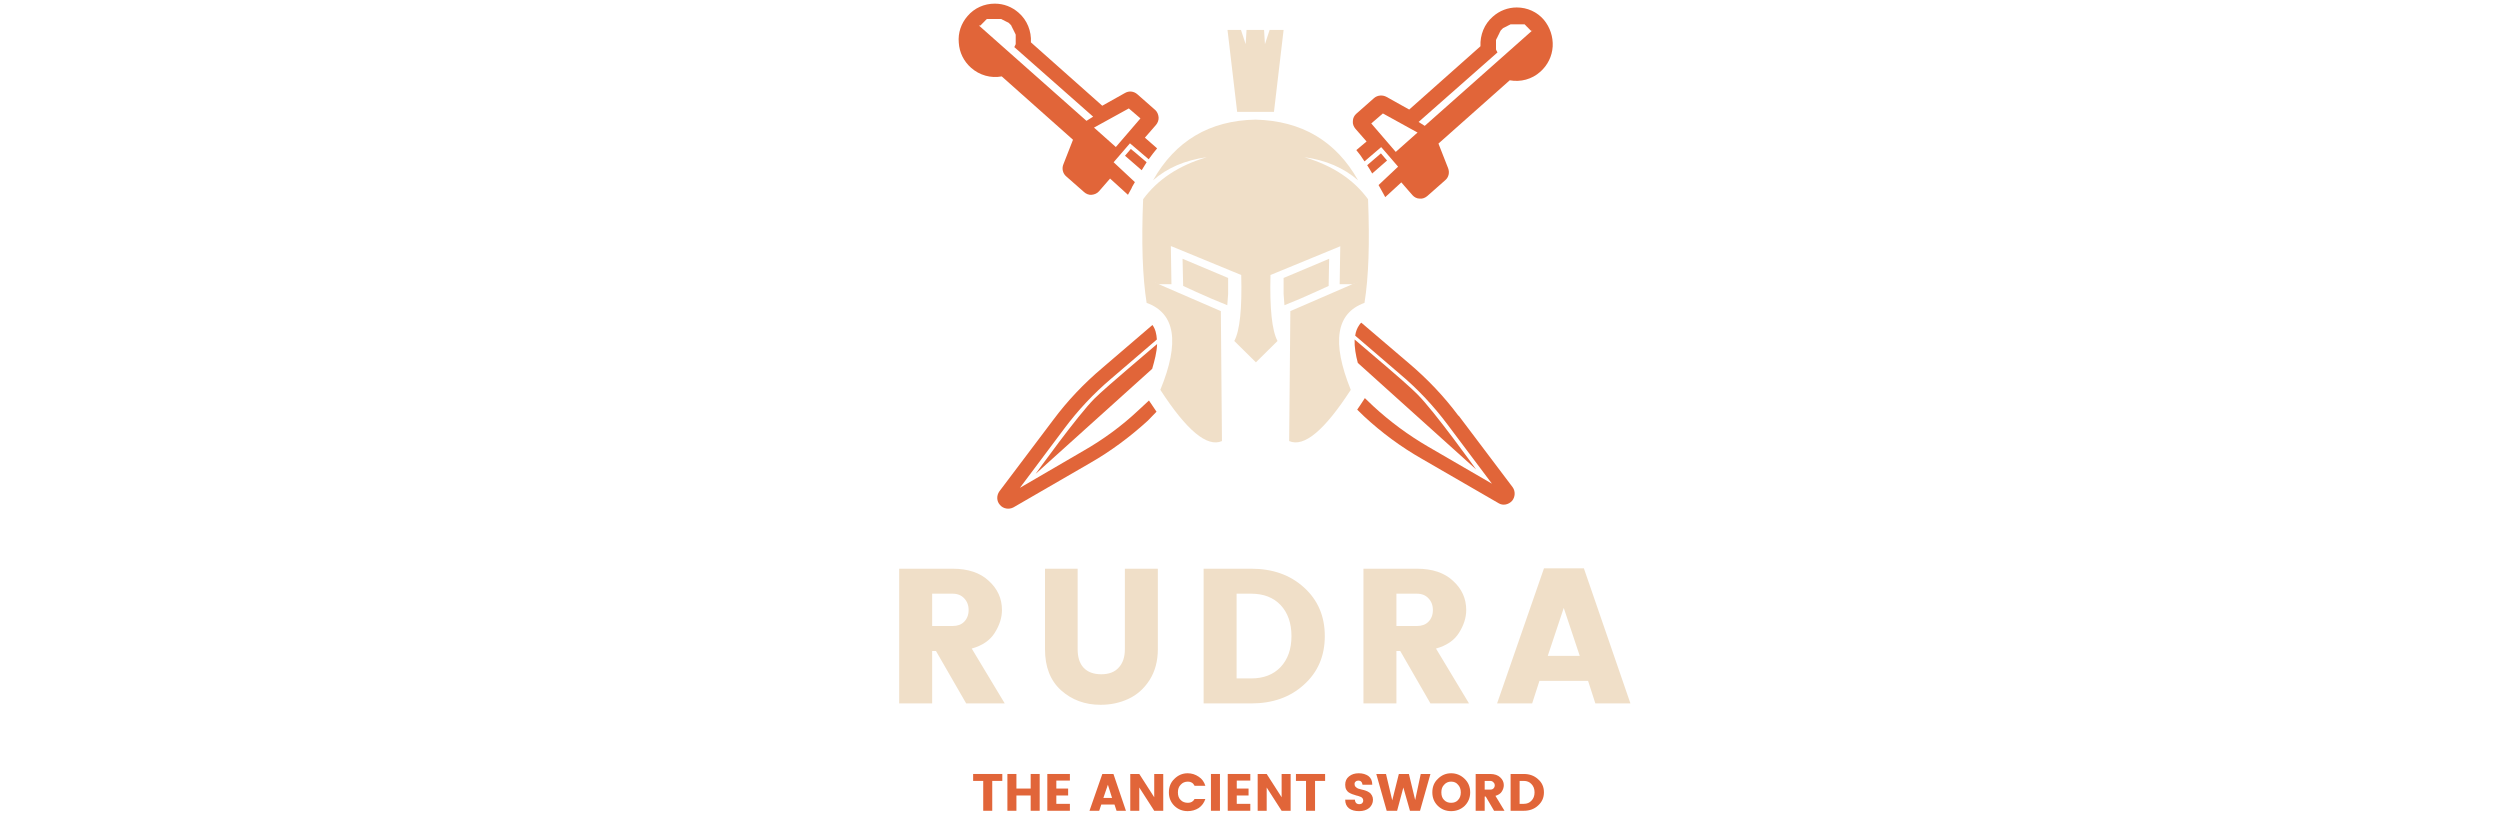 <svg xmlns="http://www.w3.org/2000/svg" xmlns:xlink="http://www.w3.org/1999/xlink" width="150" zoomAndPan="magnify" viewBox="0 0 112.5 37.5" height="50" preserveAspectRatio="xMidYMid meet" version="1.0"><defs><g/><clipPath id="id1"><path d="M 43.133 0 L 53 0 L 53 9 L 43.133 9 Z M 43.133 0 " clip-rule="nonzero"/></clipPath><clipPath id="id2"><path d="M 60 0 L 69.895 0 L 69.895 9 L 60 9 Z M 60 0 " clip-rule="nonzero"/></clipPath></defs><path fill="rgb(94.119%, 87.45%, 78.429%)" d="M 52.715 11.082 L 55.855 12.375 C 55.895 13.895 55.793 14.879 55.543 15.344 L 56.516 16.305 L 57.488 15.344 C 57.238 14.879 57.133 13.879 57.172 12.375 L 60.312 11.082 L 60.285 12.789 L 60.852 12.789 C 61.785 12.391 60.852 12.789 58.066 14 L 58.012 19.848 C 58.684 20.141 59.602 19.367 60.785 17.543 C 59.918 15.398 60.117 14.094 61.402 13.629 C 61.59 12.469 61.641 10.922 61.562 8.965 C 60.918 8.086 59.973 7.449 58.695 7.074 C 59.668 7.207 60.469 7.555 61.113 8.113 C 60.117 6.344 58.578 5.438 56.5 5.383 C 54.426 5.422 52.887 6.344 51.887 8.113 C 52.52 7.555 53.332 7.207 54.305 7.074 C 53.031 7.449 52.086 8.086 51.441 8.965 C 51.359 10.91 51.414 12.469 51.598 13.629 C 52.887 14.094 53.098 15.398 52.215 17.543 C 53.398 19.367 54.32 20.141 54.988 19.848 L 54.938 14 C 52.148 12.789 51.215 12.391 52.148 12.789 L 52.715 12.789 L 52.688 11.082 Z M 55.238 1.348 L 55.672 5.035 L 57.328 5.035 L 57.762 1.348 L 57.133 1.348 L 56.922 1.988 L 56.883 1.348 L 56.094 1.348 L 56.055 1.988 L 55.844 1.348 L 55.211 1.348 Z M 55.238 1.348 " fill-opacity="1" fill-rule="evenodd"/><path fill="rgb(94.119%, 87.45%, 78.429%)" d="M 55.227 13.746 C 55.238 13.586 55.254 13.414 55.266 13.227 L 55.266 12.508 L 53.215 11.645 L 53.242 12.867 C 53.531 13 54.016 13.227 54.516 13.441 L 55.227 13.734 Z M 55.227 13.746 " fill-opacity="1" fill-rule="evenodd"/><path fill="rgb(94.119%, 87.45%, 78.429%)" d="M 57.801 13.746 C 57.789 13.586 57.777 13.414 57.762 13.227 L 57.762 12.508 L 59.812 11.645 L 59.789 12.867 C 59.496 13 59.012 13.227 58.512 13.441 L 57.801 13.734 Z M 57.801 13.746 " fill-opacity="1" fill-rule="evenodd"/><g clip-path="url(#id1)"><path fill="rgb(88.239%, 39.609%, 22.35%)" d="M 50.941 8.418 L 51.07 8.195 L 50.113 7.301 L 50.848 6.449 L 51.691 7.168 C 51.809 6.996 51.941 6.836 52.07 6.676 L 51.52 6.195 L 52.02 5.621 C 52.098 5.531 52.148 5.398 52.137 5.277 C 52.125 5.145 52.07 5.023 51.98 4.945 L 51.176 4.238 C 51.02 4.105 50.809 4.078 50.625 4.184 L 49.602 4.758 L 46.391 1.906 C 46.418 1.402 46.223 0.906 45.84 0.574 C 45.539 0.309 45.172 0.164 44.762 0.164 C 44.289 0.164 43.844 0.363 43.539 0.723 C 43.25 1.055 43.105 1.48 43.145 1.922 C 43.172 2.359 43.367 2.758 43.699 3.051 C 44.078 3.387 44.59 3.531 45.078 3.438 L 48.285 6.289 L 47.852 7.395 C 47.773 7.582 47.824 7.809 47.984 7.941 L 48.785 8.645 C 48.875 8.727 49.008 8.781 49.125 8.766 C 49.258 8.754 49.375 8.699 49.457 8.605 L 49.953 8.035 L 50.758 8.766 L 50.926 8.461 Z M 50.219 6.621 L 49.23 5.742 L 50.797 4.879 L 51.32 5.328 L 50.219 6.609 Z M 44.066 1.16 Z M 44.078 1.148 Z M 44.105 1.121 Z M 44.117 1.109 Z M 44.184 1.055 Z M 44.434 0.922 Z M 44.617 0.867 Z M 44.789 0.855 Z M 44.828 0.855 Z M 45.145 0.922 Z M 45.355 1.055 Z M 45.395 1.094 Z M 45.406 1.109 Z M 45.59 1.387 Z M 45.645 1.535 Z M 48.891 5.438 L 44.051 1.148 L 44.117 1.148 L 44.184 1.082 L 44.195 1.066 L 44.211 1.055 L 44.25 1.016 L 44.262 1 L 44.277 0.988 L 44.289 0.977 L 44.301 0.961 L 44.316 0.949 L 44.328 0.934 L 44.367 0.895 L 44.383 0.883 L 44.395 0.867 L 44.406 0.855 L 45.051 0.855 L 45.078 0.867 L 45.105 0.883 L 45.129 0.895 L 45.156 0.906 L 45.184 0.922 L 45.211 0.934 L 45.234 0.949 L 45.262 0.961 L 45.289 0.977 L 45.316 0.988 L 45.34 1 L 45.367 1.016 L 45.395 1.027 L 45.406 1.043 L 45.418 1.055 L 45.434 1.066 L 45.445 1.082 L 45.461 1.094 L 45.473 1.109 L 45.484 1.121 L 45.5 1.133 L 45.523 1.188 L 45.539 1.215 L 45.562 1.27 L 45.578 1.293 L 45.59 1.32 L 45.605 1.348 L 45.629 1.402 L 45.645 1.426 L 45.668 1.48 L 45.684 1.508 L 45.707 1.562 L 45.707 1.773 C 45.707 1.789 45.707 1.789 45.707 1.801 L 45.707 1.988 L 45.695 2.012 L 45.684 2.039 L 45.668 2.066 L 45.645 2.121 L 49.191 5.25 L 48.918 5.422 Z M 48.891 5.438 " fill-opacity="1" fill-rule="evenodd"/></g><path fill="rgb(88.239%, 39.609%, 22.35%)" d="M 50.625 7.008 L 51.375 7.66 C 51.453 7.539 51.52 7.422 51.598 7.301 C 51.152 6.914 50.887 6.703 50.887 6.703 Z M 50.625 7.008 " fill-opacity="1" fill-rule="evenodd"/><g clip-path="url(#id2)"><path fill="rgb(88.239%, 39.609%, 22.35%)" d="M 62.18 6.648 L 62.914 7.5 L 62.035 8.328 L 62.168 8.566 L 62.336 8.871 L 63.059 8.207 L 63.559 8.781 C 63.637 8.871 63.758 8.938 63.887 8.938 C 64.02 8.953 64.137 8.898 64.23 8.82 L 65.031 8.113 C 65.191 7.98 65.242 7.766 65.164 7.566 L 64.73 6.461 L 67.938 3.613 C 68.422 3.703 68.938 3.57 69.316 3.227 C 69.645 2.934 69.844 2.531 69.871 2.094 C 69.895 1.652 69.75 1.227 69.477 0.895 C 69.172 0.535 68.727 0.336 68.254 0.336 C 67.859 0.336 67.477 0.48 67.176 0.75 C 66.793 1.082 66.598 1.574 66.621 2.082 L 63.414 4.93 L 62.391 4.359 C 62.219 4.266 61.996 4.277 61.836 4.41 L 61.035 5.117 C 60.945 5.195 60.879 5.316 60.879 5.449 C 60.863 5.582 60.918 5.703 60.996 5.797 L 61.496 6.367 L 61.035 6.754 C 61.168 6.914 61.285 7.074 61.402 7.262 L 62.152 6.621 Z M 63.797 5.957 L 62.809 6.836 L 61.707 5.555 L 62.23 5.105 L 63.797 5.969 Z M 67.371 1.746 Z M 67.426 1.602 Z M 67.609 1.32 Z M 67.621 1.309 Z M 67.66 1.27 Z M 67.871 1.133 Z M 68.188 1.066 Z M 68.227 1.066 Z M 68.398 1.082 Z M 68.582 1.133 Z M 68.832 1.27 Z M 68.898 1.32 Z M 68.91 1.336 Z M 68.938 1.359 Z M 68.949 1.375 L 64.113 5.664 L 63.836 5.488 L 67.387 2.359 L 67.371 2.332 L 67.359 2.305 L 67.344 2.281 L 67.32 2.227 L 67.32 2.039 C 67.32 2.027 67.32 2.027 67.32 2.012 L 67.32 1.801 L 67.344 1.746 L 67.359 1.719 L 67.371 1.695 L 67.387 1.668 L 67.41 1.613 L 67.426 1.586 L 67.438 1.562 L 67.449 1.535 L 67.465 1.508 L 67.488 1.453 L 67.504 1.426 L 67.516 1.402 L 67.531 1.375 L 67.543 1.359 L 67.555 1.348 L 67.57 1.336 L 67.582 1.32 L 67.633 1.27 L 67.66 1.254 L 67.688 1.242 L 67.715 1.227 L 67.738 1.215 L 67.766 1.203 L 67.793 1.188 L 67.82 1.176 L 67.844 1.16 L 67.871 1.148 L 67.898 1.133 L 67.926 1.121 L 67.949 1.109 L 67.977 1.094 L 68.609 1.094 L 68.621 1.109 L 68.633 1.121 L 68.648 1.133 L 68.66 1.148 L 68.699 1.188 L 68.711 1.203 L 68.727 1.215 L 68.766 1.254 L 68.777 1.27 L 68.793 1.281 L 68.805 1.293 L 68.816 1.309 L 68.832 1.32 L 68.844 1.336 L 68.855 1.348 L 68.871 1.359 L 68.883 1.375 L 68.898 1.387 L 68.961 1.387 Z M 63.453 5.691 Z M 63.453 5.691 " fill-opacity="1" fill-rule="evenodd"/></g><path fill="rgb(88.239%, 39.609%, 22.35%)" d="M 62.402 7.207 L 62.141 6.902 C 62.141 6.902 61.918 7.09 61.523 7.434 C 61.59 7.539 61.668 7.66 61.734 7.781 L 61.746 7.809 L 62.418 7.223 Z M 62.402 7.207 " fill-opacity="1" fill-rule="evenodd"/><path fill="rgb(88.239%, 39.609%, 22.35%)" d="M 65.625 18.703 C 64.98 17.836 64.23 17.051 63.414 16.359 L 61.258 14.52 C 61.219 14.547 61.195 14.586 61.168 14.625 C 61.074 14.758 61.008 14.918 60.984 15.105 L 63.02 16.852 C 63.809 17.516 64.52 18.277 65.137 19.102 L 67.137 21.766 L 64.27 20.102 C 63.375 19.582 62.547 18.969 61.797 18.277 L 61.418 17.914 L 61.391 17.957 C 61.297 18.102 61.195 18.262 61.074 18.434 L 61.391 18.742 C 62.18 19.473 63.047 20.113 63.98 20.645 L 67.438 22.645 C 67.633 22.766 67.883 22.711 68.043 22.539 C 68.188 22.363 68.199 22.109 68.07 21.926 L 65.648 18.715 Z M 65.625 18.703 " fill-opacity="1" fill-rule="evenodd"/><path fill="rgb(88.239%, 39.609%, 22.35%)" d="M 66.426 21.125 C 66.426 21.125 64.547 18.5 63.781 17.742 C 63.453 17.422 63.219 17.195 60.957 15.277 C 60.945 15.613 61.008 15.984 61.102 16.332 Z M 66.426 21.125 " fill-opacity="1" fill-rule="evenodd"/><path fill="rgb(88.239%, 39.609%, 22.35%)" d="M 46.602 21.324 L 51.848 16.598 C 51.953 16.238 52.059 15.84 52.07 15.48 C 49.824 17.395 49.574 17.621 49.246 17.941 C 48.484 18.703 46.602 21.324 46.602 21.324 Z M 46.602 21.324 " fill-opacity="1" fill-rule="evenodd"/><path fill="rgb(88.239%, 39.609%, 22.35%)" d="M 47.891 19.289 C 48.508 18.461 49.219 17.703 50.008 17.035 L 52.059 15.277 C 52.043 15.027 51.992 14.801 51.859 14.625 L 49.602 16.559 C 48.785 17.25 48.035 18.035 47.391 18.902 L 44.973 22.109 C 44.84 22.297 44.84 22.551 45 22.723 C 45.145 22.898 45.406 22.938 45.605 22.832 L 49.062 20.832 C 49.992 20.301 50.863 19.648 51.652 18.93 L 52.043 18.527 C 51.914 18.344 51.809 18.168 51.703 18.023 L 51.23 18.461 C 50.48 19.168 49.641 19.781 48.758 20.285 L 45.895 21.953 Z M 47.891 19.289 " fill-opacity="1" fill-rule="evenodd"/><g fill="rgb(94.119%, 87.45%, 78.429%)" fill-opacity="1"><g transform="translate(39.822, 31.654)"><g><path d="M 2.125 -2.359 L 2.125 0 L 0.641 0 L 0.641 -6.062 L 3.047 -6.062 C 3.742 -6.062 4.285 -5.879 4.672 -5.516 C 5.066 -5.16 5.266 -4.723 5.266 -4.203 C 5.266 -3.859 5.156 -3.516 4.938 -3.172 C 4.727 -2.836 4.383 -2.602 3.906 -2.469 L 5.391 0 L 3.656 0 L 2.297 -2.359 Z M 2.125 -4.938 L 2.125 -3.484 L 3.047 -3.484 C 3.266 -3.484 3.438 -3.547 3.562 -3.672 C 3.695 -3.805 3.766 -3.984 3.766 -4.203 C 3.766 -4.422 3.695 -4.598 3.562 -4.734 C 3.438 -4.867 3.266 -4.938 3.047 -4.938 Z M 2.125 -4.938 "/></g></g></g><g fill="rgb(94.119%, 87.45%, 78.429%)" fill-opacity="1"><g transform="translate(46.4, 31.654)"><g><path d="M 0.625 -2.438 L 0.625 -6.062 L 2.094 -6.062 L 2.094 -2.438 C 2.094 -2.082 2.18 -1.805 2.359 -1.609 C 2.547 -1.41 2.812 -1.312 3.156 -1.312 C 3.5 -1.312 3.758 -1.41 3.938 -1.609 C 4.125 -1.805 4.219 -2.082 4.219 -2.438 L 4.219 -6.062 L 5.703 -6.062 L 5.703 -2.438 C 5.703 -1.906 5.578 -1.441 5.328 -1.047 C 5.078 -0.66 4.758 -0.379 4.375 -0.203 C 3.988 -0.023 3.57 0.062 3.125 0.062 C 2.426 0.062 1.832 -0.156 1.344 -0.594 C 0.863 -1.031 0.625 -1.645 0.625 -2.438 Z M 0.625 -2.438 "/></g></g></g><g fill="rgb(94.119%, 87.45%, 78.429%)" fill-opacity="1"><g transform="translate(53.522, 31.654)"><g><path d="M 2.125 -1.125 L 2.781 -1.125 C 3.344 -1.125 3.785 -1.297 4.109 -1.641 C 4.43 -1.984 4.594 -2.445 4.594 -3.031 C 4.594 -3.613 4.43 -4.078 4.109 -4.422 C 3.785 -4.766 3.344 -4.938 2.781 -4.938 L 2.125 -4.938 Z M 2.781 -6.062 C 3.75 -6.062 4.539 -5.781 5.156 -5.219 C 5.781 -4.656 6.094 -3.926 6.094 -3.031 C 6.094 -2.133 5.781 -1.406 5.156 -0.844 C 4.539 -0.281 3.75 0 2.781 0 L 0.641 0 L 0.641 -6.062 Z M 2.781 -6.062 "/></g></g></g><g fill="rgb(94.119%, 87.45%, 78.429%)" fill-opacity="1"><g transform="translate(60.714, 31.654)"><g><path d="M 2.125 -2.359 L 2.125 0 L 0.641 0 L 0.641 -6.062 L 3.047 -6.062 C 3.742 -6.062 4.285 -5.879 4.672 -5.516 C 5.066 -5.16 5.266 -4.723 5.266 -4.203 C 5.266 -3.859 5.156 -3.516 4.938 -3.172 C 4.727 -2.836 4.383 -2.602 3.906 -2.469 L 5.391 0 L 3.656 0 L 2.297 -2.359 Z M 2.125 -4.938 L 2.125 -3.484 L 3.047 -3.484 C 3.266 -3.484 3.438 -3.547 3.562 -3.672 C 3.695 -3.805 3.766 -3.984 3.766 -4.203 C 3.766 -4.422 3.695 -4.598 3.562 -4.734 C 3.438 -4.867 3.266 -4.938 3.047 -4.938 Z M 2.125 -4.938 "/></g></g></g><g fill="rgb(94.119%, 87.45%, 78.429%)" fill-opacity="1"><g transform="translate(67.291, 31.654)"><g><path d="M 4.5 0 L 4.172 -1.016 L 1.984 -1.016 L 1.656 0 L 0.078 0 L 2.188 -6.078 L 3.984 -6.078 L 6.078 0 Z M 2.359 -2.141 L 3.797 -2.141 L 3.078 -4.297 Z M 2.359 -2.141 "/></g></g></g><g fill="rgb(88.239%, 39.609%, 22.35%)" fill-opacity="1"><g transform="translate(43.729, 36.485)"><g><path d="M 0.062 -1.344 L 0.062 -1.656 L 1.375 -1.656 L 1.375 -1.344 L 0.922 -1.344 L 0.922 0 L 0.516 0 L 0.516 -1.344 Z M 0.062 -1.344 "/></g></g></g><g fill="rgb(88.239%, 39.609%, 22.35%)" fill-opacity="1"><g transform="translate(45.161, 36.485)"><g><path d="M 1.219 -1.656 L 1.625 -1.656 L 1.625 0 L 1.219 0 L 1.219 -0.688 L 0.578 -0.688 L 0.578 0 L 0.172 0 L 0.172 -1.656 L 0.578 -1.656 L 0.578 -1 L 1.219 -1 Z M 1.219 -1.656 "/></g></g></g><g fill="rgb(88.239%, 39.609%, 22.35%)" fill-opacity="1"><g transform="translate(46.957, 36.485)"><g><path d="M 1.188 -1.656 L 1.188 -1.359 L 0.578 -1.359 L 0.578 -1 L 1.109 -1 L 1.109 -0.688 L 0.578 -0.688 L 0.578 -0.312 L 1.188 -0.312 L 1.188 0 L 0.172 0 L 0.172 -1.656 Z M 1.188 -1.656 "/></g></g></g><g fill="rgb(88.239%, 39.609%, 22.35%)" fill-opacity="1"><g transform="translate(48.304, 36.485)"><g/></g></g><g fill="rgb(88.239%, 39.609%, 22.35%)" fill-opacity="1"><g transform="translate(49.011, 36.485)"><g><path d="M 1.234 0 L 1.141 -0.281 L 0.547 -0.281 L 0.453 0 L 0.016 0 L 0.594 -1.656 L 1.094 -1.656 L 1.656 0 Z M 0.641 -0.578 L 1.031 -0.578 L 0.844 -1.172 Z M 0.641 -0.578 "/></g></g></g><g fill="rgb(88.239%, 39.609%, 22.35%)" fill-opacity="1"><g transform="translate(50.69, 36.485)"><g><path d="M 1.25 -1.656 L 1.656 -1.656 L 1.656 0 L 1.25 0 L 0.578 -1.047 L 0.578 0 L 0.172 0 L 0.172 -1.656 L 0.578 -1.656 L 1.25 -0.609 Z M 1.25 -1.656 "/></g></g></g><g fill="rgb(88.239%, 39.609%, 22.35%)" fill-opacity="1"><g transform="translate(52.522, 36.485)"><g><path d="M 0.328 -0.219 C 0.16 -0.383 0.078 -0.586 0.078 -0.828 C 0.078 -1.078 0.16 -1.281 0.328 -1.438 C 0.492 -1.602 0.691 -1.688 0.922 -1.688 C 1.109 -1.688 1.273 -1.633 1.422 -1.531 C 1.566 -1.438 1.664 -1.301 1.719 -1.125 L 1.234 -1.125 C 1.172 -1.25 1.07 -1.312 0.938 -1.312 C 0.801 -1.312 0.691 -1.266 0.609 -1.172 C 0.523 -1.086 0.484 -0.973 0.484 -0.828 C 0.484 -0.68 0.523 -0.566 0.609 -0.484 C 0.691 -0.398 0.801 -0.359 0.938 -0.359 C 1.07 -0.359 1.172 -0.414 1.234 -0.531 L 1.719 -0.531 C 1.664 -0.363 1.566 -0.227 1.422 -0.125 C 1.273 -0.031 1.109 0.016 0.922 0.016 C 0.691 0.016 0.492 -0.062 0.328 -0.219 Z M 0.328 -0.219 "/></g></g></g><g fill="rgb(88.239%, 39.609%, 22.35%)" fill-opacity="1"><g transform="translate(54.32, 36.485)"><g><path d="M 0.172 0 L 0.172 -1.656 L 0.578 -1.656 L 0.578 0 Z M 0.172 0 "/></g></g></g><g fill="rgb(88.239%, 39.609%, 22.35%)" fill-opacity="1"><g transform="translate(55.076, 36.485)"><g><path d="M 1.188 -1.656 L 1.188 -1.359 L 0.578 -1.359 L 0.578 -1 L 1.109 -1 L 1.109 -0.688 L 0.578 -0.688 L 0.578 -0.312 L 1.188 -0.312 L 1.188 0 L 0.172 0 L 0.172 -1.656 Z M 1.188 -1.656 "/></g></g></g><g fill="rgb(88.239%, 39.609%, 22.35%)" fill-opacity="1"><g transform="translate(56.423, 36.485)"><g><path d="M 1.25 -1.656 L 1.656 -1.656 L 1.656 0 L 1.25 0 L 0.578 -1.047 L 0.578 0 L 0.172 0 L 0.172 -1.656 L 0.578 -1.656 L 1.25 -0.609 Z M 1.25 -1.656 "/></g></g></g><g fill="rgb(88.239%, 39.609%, 22.35%)" fill-opacity="1"><g transform="translate(58.255, 36.485)"><g><path d="M 0.062 -1.344 L 0.062 -1.656 L 1.375 -1.656 L 1.375 -1.344 L 0.922 -1.344 L 0.922 0 L 0.516 0 L 0.516 -1.344 Z M 0.062 -1.344 "/></g></g></g><g fill="rgb(88.239%, 39.609%, 22.35%)" fill-opacity="1"><g transform="translate(59.687, 36.485)"><g/></g></g><g fill="rgb(88.239%, 39.609%, 22.35%)" fill-opacity="1"><g transform="translate(60.393, 36.485)"><g><path d="M 0.734 -1.359 C 0.68 -1.359 0.641 -1.344 0.609 -1.312 C 0.578 -1.289 0.562 -1.254 0.562 -1.203 C 0.562 -1.148 0.578 -1.109 0.609 -1.078 C 0.641 -1.047 0.676 -1.02 0.719 -1 C 0.77 -0.988 0.828 -0.973 0.891 -0.953 C 0.953 -0.941 1.008 -0.926 1.062 -0.906 C 1.125 -0.883 1.176 -0.859 1.219 -0.828 C 1.27 -0.797 1.312 -0.75 1.344 -0.688 C 1.375 -0.633 1.391 -0.57 1.391 -0.5 C 1.391 -0.352 1.332 -0.227 1.219 -0.125 C 1.102 -0.031 0.953 0.016 0.766 0.016 C 0.578 0.016 0.426 -0.023 0.312 -0.109 C 0.195 -0.203 0.141 -0.332 0.141 -0.5 L 0.578 -0.5 C 0.586 -0.363 0.656 -0.297 0.781 -0.297 C 0.832 -0.297 0.875 -0.312 0.906 -0.344 C 0.938 -0.375 0.953 -0.41 0.953 -0.453 C 0.953 -0.504 0.938 -0.547 0.906 -0.578 C 0.883 -0.609 0.848 -0.629 0.797 -0.641 C 0.754 -0.66 0.703 -0.676 0.641 -0.688 C 0.578 -0.707 0.516 -0.727 0.453 -0.75 C 0.398 -0.77 0.348 -0.797 0.297 -0.828 C 0.254 -0.859 0.219 -0.898 0.188 -0.953 C 0.156 -1.016 0.141 -1.086 0.141 -1.172 C 0.141 -1.328 0.195 -1.453 0.312 -1.547 C 0.426 -1.641 0.57 -1.688 0.75 -1.688 C 0.926 -1.688 1.07 -1.645 1.188 -1.562 C 1.301 -1.477 1.359 -1.348 1.359 -1.172 L 0.922 -1.172 C 0.91 -1.234 0.891 -1.281 0.859 -1.312 C 0.828 -1.344 0.785 -1.359 0.734 -1.359 Z M 0.734 -1.359 "/></g></g></g><g fill="rgb(88.239%, 39.609%, 22.35%)" fill-opacity="1"><g transform="translate(61.917, 36.485)"><g><path d="M 2.016 -1.656 L 2.453 -1.656 L 1.984 0 L 1.531 0 L 1.234 -1.047 L 0.953 0 L 0.484 0 L 0.016 -1.656 L 0.453 -1.656 L 0.734 -0.469 L 1.031 -1.656 L 1.484 -1.656 L 1.766 -0.484 Z M 2.016 -1.656 "/></g></g></g><g fill="rgb(88.239%, 39.609%, 22.35%)" fill-opacity="1"><g transform="translate(64.377, 36.485)"><g><path d="M 1.234 -0.484 C 1.316 -0.566 1.359 -0.68 1.359 -0.828 C 1.359 -0.973 1.316 -1.086 1.234 -1.172 C 1.16 -1.266 1.055 -1.312 0.922 -1.312 C 0.797 -1.312 0.691 -1.266 0.609 -1.172 C 0.523 -1.086 0.484 -0.973 0.484 -0.828 C 0.484 -0.68 0.523 -0.566 0.609 -0.484 C 0.691 -0.398 0.797 -0.359 0.922 -0.359 C 1.055 -0.359 1.16 -0.398 1.234 -0.484 Z M 0.328 -0.219 C 0.16 -0.383 0.078 -0.586 0.078 -0.828 C 0.078 -1.078 0.16 -1.281 0.328 -1.438 C 0.492 -1.602 0.691 -1.688 0.922 -1.688 C 1.16 -1.688 1.363 -1.602 1.531 -1.438 C 1.695 -1.281 1.781 -1.078 1.781 -0.828 C 1.781 -0.586 1.695 -0.383 1.531 -0.219 C 1.363 -0.062 1.16 0.016 0.922 0.016 C 0.691 0.016 0.492 -0.062 0.328 -0.219 Z M 0.328 -0.219 "/></g></g></g><g fill="rgb(88.239%, 39.609%, 22.35%)" fill-opacity="1"><g transform="translate(66.233, 36.485)"><g><path d="M 0.578 -0.641 L 0.578 0 L 0.172 0 L 0.172 -1.656 L 0.828 -1.656 C 1.023 -1.656 1.176 -1.602 1.281 -1.5 C 1.383 -1.406 1.438 -1.289 1.438 -1.156 C 1.438 -1.051 1.406 -0.953 1.344 -0.859 C 1.289 -0.773 1.195 -0.711 1.062 -0.672 L 1.469 0 L 1 0 L 0.625 -0.641 Z M 0.578 -1.344 L 0.578 -0.953 L 0.828 -0.953 C 0.891 -0.953 0.938 -0.969 0.969 -1 C 1.008 -1.039 1.031 -1.086 1.031 -1.141 C 1.031 -1.203 1.008 -1.25 0.969 -1.281 C 0.938 -1.32 0.891 -1.344 0.828 -1.344 Z M 0.578 -1.344 "/></g></g></g><g fill="rgb(88.239%, 39.609%, 22.35%)" fill-opacity="1"><g transform="translate(67.805, 36.485)"><g><path d="M 0.578 -0.312 L 0.766 -0.312 C 0.91 -0.312 1.023 -0.359 1.109 -0.453 C 1.203 -0.547 1.25 -0.672 1.25 -0.828 C 1.25 -0.984 1.203 -1.109 1.109 -1.203 C 1.023 -1.297 0.91 -1.344 0.766 -1.344 L 0.578 -1.344 Z M 0.766 -1.656 C 1.023 -1.656 1.238 -1.578 1.406 -1.422 C 1.582 -1.273 1.672 -1.078 1.672 -0.828 C 1.672 -0.586 1.582 -0.391 1.406 -0.234 C 1.238 -0.078 1.023 0 0.766 0 L 0.172 0 L 0.172 -1.656 Z M 0.766 -1.656 "/></g></g></g></svg>